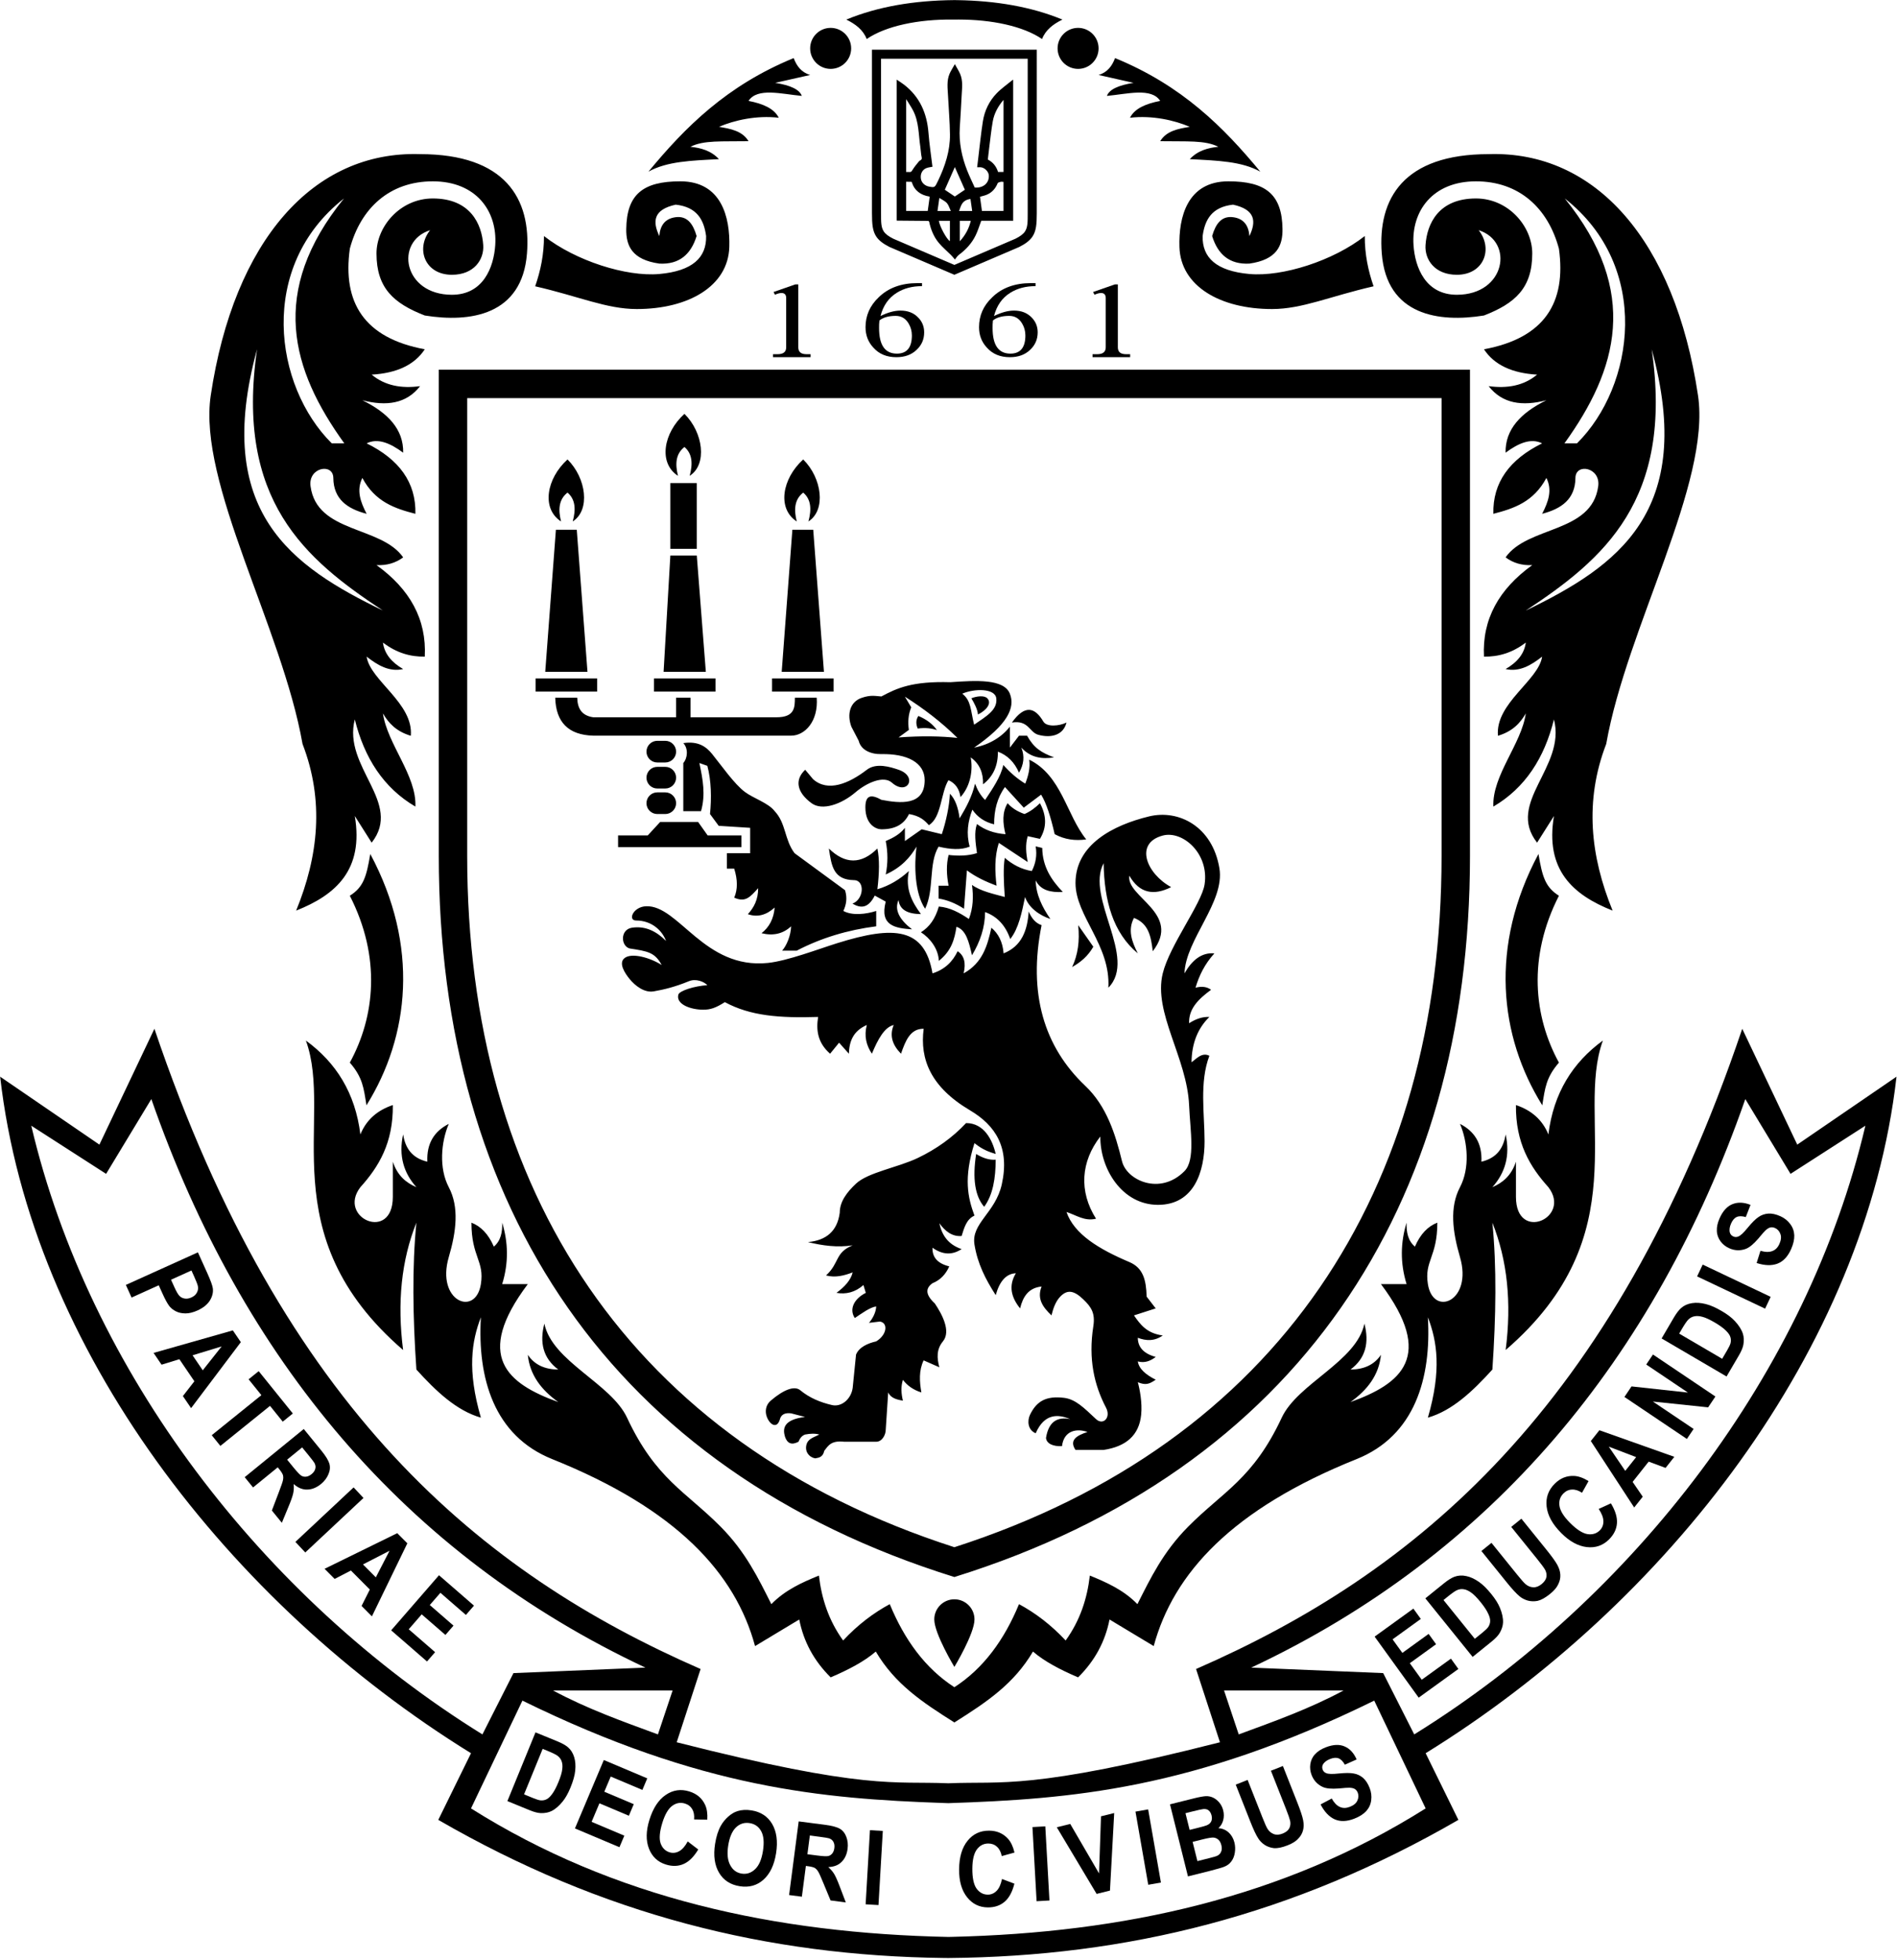 <svg clip-rule="evenodd" fill-rule="evenodd" stroke-linejoin="round" stroke-miterlimit="2" viewBox="0 0 795 821" xmlns="http://www.w3.org/2000/svg"><g transform="matrix(1.488 0 0 1.488 -484.801 -433.62)"><g fill-rule="nonzero"><path d="m.26 0h-.211v-.021h.026c.032 0 .048-.016.048-.048v-.345c0-.023-.009-.035-.026-.035-.01 0-.022.004-.037.012l-.008-.019.122-.053h.017v.44c0 .032.015.048.046.048h.023z" transform="matrix(50.205 0 0 40.257 541.054 391.975)"/><path d="m.378-.174c0 .049-.014.089-.042.122-.029.035-.067.052-.114.052-.054 0-.097-.022-.129-.067-.03-.04-.044-.088-.044-.143 0-.08.024-.15.074-.209.054-.066.127-.099.216-.099h.027v.021c-.054 0-.101.015-.141.046-.047.036-.077.091-.092.163.041-.025.078-.038.112-.038.041 0 .074.016.098.047.023.028.035.063.035.105zm-.069.022c0-.03-.006-.058-.018-.083-.017-.036-.041-.054-.073-.054-.039 0-.07.011-.091.032-.002.018-.002.036-.002.053 0 .119.033.179.1.179.056 0 .084-.043.084-.127z" transform="matrix(50.205 0 0 40.257 567.115 391.975)"/><path d="m.378-.174c0 .049-.014.089-.042.122-.029.035-.067.052-.114.052-.054 0-.097-.022-.129-.067-.03-.04-.044-.088-.044-.143 0-.08.024-.15.074-.209.054-.066.127-.099.216-.099h.027v.021c-.054 0-.101.015-.141.046-.047.036-.077.091-.092.163.041-.025.078-.038.112-.038.041 0 .074.016.098.047.023.028.035.063.035.105zm-.069.022c0-.03-.006-.058-.018-.083-.017-.036-.041-.054-.073-.054-.039 0-.07.011-.091.032-.002.018-.002.036-.002.053 0 .119.033.179.1.179.056 0 .084-.043.084-.127z" transform="matrix(50.205 0 0 40.257 599.084 391.975)"/><path d="m.26 0h-.211v-.021h.026c.032 0 .048-.016.048-.048v-.345c0-.023-.009-.035-.026-.035-.01 0-.022.004-.037.012l-.008-.019.122-.053h.017v.44c0 .032.015.048.046.048h.023z" transform="matrix(50.205 0 0 40.257 631.052 391.975)"/></g><path d="m591.719 842.64c-49.781-.585-96.264-12.155-142.473-38.879l9.217-18.765c-67.896-41.95-123.848-113.609-132.613-190.464l27.955 19.127 15.492-32.617c36.354 107.481 92.121 153.301 153.829 180.247l-6.732 20.623c53.569 13.602 61.185 10.884 76.501 11.548 15.317-.664 22.933 2.054 76.502-11.548l-6.732-20.623c61.708-26.946 117.474-72.766 153.829-180.247l15.492 32.617 27.955-19.127c-8.765 76.855-64.717 148.514-132.613 190.464l9.217 18.765c-46.572 26.934-93.423 38.475-143.65 38.891zm-.429-43.64c-33.712-1.194-67.864-4.042-118.348-28.814l-14.479 30.349c40.387 25.437 85.966 35.173 134.432 36.182l1.136-.026c48.041-1.136 93.225-10.918 133.297-36.156l-14.479-30.349c-51.284 25.165-85.714 27.705-119.954 28.87zm-83.705-38.105c-67.814-31.841-113.616-86.85-139.153-160.061l-12.738 21.051-21.079-13.555c16.245 69.066 64.894 132.837 127.062 171.369l8.742-17.26zm3.522 18.804 4.134-12.365h-33.657c9.676 5.204 19.61 8.718 29.523 12.365zm167.099-18.804c67.814-31.841 113.616-86.85 139.153-160.061l12.738 21.051 21.079-13.555c-16.245 69.066-64.894 132.837-127.062 171.369l-8.742-17.26zm-3.522 18.804-4.134-12.365h33.657c-9.676 5.204-19.61 8.718-29.523 12.365zm-80.059-13.302c8.174-5.29 14.029-13.321 18.177-23.369 4.632 2.496 9.031 5.836 13.139 10.229 4.103-5.699 6.069-11.856 6.811-18.277 4.783 1.953 9.502 4.053 13.398 8.048 3.704-7.334 7.222-14.68 14.268-21.791 9.855-9.947 18.308-13.438 26.381-30.715 4.516-9.664 21.081-15.799 23.285-26.472 1.39 5.33.37 9.749-3.927 12.931 3.724-.025 6.663-1.287 8.584-4.152-.547 5.667-3.805 9.892-8.584 13.307 14.392-5.185 23.856-12.886 8.584-33.217h7.217c-1.859-6.03-1.691-11.769 0-17.29-.087 2.68.392 5.079 2.346 6.748 1.558-3.592 3.702-5.746 6.315-6.748 0 9.7-3.698 10.72-2.661 17.29 1.48 9.369 12.685 4.842 9.045-7.59-2.114-7.217-2.975-14.047 0-19.69 2.81-5.331 2.195-12.675 0-17.823 4.03 2.057 6.275 5.435 6.035 10.651 4.549-1.094 6.221-4.041 6.825-7.677 1.315 6.022-.184 10.866-3.742 14.849 2.887-1.239 5.334-3.228 6.64-7.172v9.906c0 12.872 15.754 5.904 9.136-2.734-5.179-5.738-9.265-12.485-9.136-23.12 4.209 1.417 7.4 4.005 9.136 8.271 1.439-11.696 6.874-20.259 15.35-26.436-7.962 21.829 10.325 54.605-27.384 87.129 1.721-13.369.474-25.321-3.742-35.854 1.229 12.359 1.026 26.379 0 41.352-5.537 6.108-11.287 11.562-18.163 13.541 3.893-13.394 2.603-21.497 0-28.26.999 17.108-3.654 33.341-20.078 39.926-35.097 14.072-51.588 32.172-57.139 52.642l-12.448-7.486c-1.204 6.152-4.098 11.606-8.849 16.292-4.981-2.125-9.451-4.454-12.71-7.265-5.324 9.033-12.921 14.162-21.878 19.799l-.256.16c-9.068-5.7-16.759-10.84-22.133-19.959-3.26 2.811-7.729 5.14-12.711 7.265-4.751-4.686-7.645-10.14-8.849-16.292l-12.448 7.486c-5.55-20.47-22.041-38.57-57.138-52.642-16.425-6.585-21.077-22.818-20.079-39.926-2.603 6.763-3.892 14.866 0 28.26-6.876-1.979-12.626-7.433-18.163-13.541-1.025-14.973-1.229-28.993 0-41.352-4.215 10.533-5.463 22.485-3.741 35.854-37.71-32.524-19.423-65.3-27.385-87.129 8.476 6.177 13.911 14.74 15.35 26.436 1.736-4.266 4.927-6.854 9.136-8.271.129 10.635-3.957 17.382-9.136 23.12-6.618 8.638 9.136 15.606 9.136 2.734v-9.906c1.306 3.944 3.754 5.933 6.64 7.172-3.557-3.983-5.057-8.827-3.741-14.849.603 3.636 2.275 6.583 6.824 7.677-.24-5.216 2.005-8.594 6.035-10.651-2.194 5.148-2.81 12.492 0 17.823 2.975 5.643 2.114 12.473 0 19.69-3.64 12.432 7.566 16.959 9.045 7.59 1.038-6.57-2.661-7.59-2.661-17.29 2.614 1.002 4.758 3.156 6.315 6.748 1.954-1.669 2.434-4.068 2.347-6.748 1.69 5.521 1.858 11.26 0 17.29h7.216c-15.272 20.331-5.808 28.032 8.584 33.217-4.779-3.415-8.037-7.64-8.584-13.307 1.922 2.865 4.86 4.127 8.584 4.152-4.296-3.182-5.317-7.601-3.926-12.931 2.204 10.673 18.768 16.808 23.284 26.472 8.074 17.277 16.526 20.768 26.382 30.715 7.046 7.111 10.563 14.457 14.267 21.791 3.896-3.995 8.615-6.095 13.398-8.048.742 6.421 2.709 12.578 6.811 18.277 4.108-4.393 8.507-7.733 13.139-10.229 4.152 10.058 10.015 18.095 18.202 23.385zm-.025-5.7s5.663-9.36 5.663-13.371c0-3.125-2.537-5.663-5.663-5.663-3.125 0-5.663 2.538-5.663 5.663 0 4.011 5.663 13.371 5.663 13.371zm145.213-365.206v136.903c0 98.682-48.581 172.887-145.213 202.998l-.006-.002c-96.626-30.109-145.207-104.314-145.207-202.996v-136.903zm-145.213 331.508c-91.37-29.428-137.213-100.479-137.213-194.605v-128.903h274.426v128.903c0 94.117-45.833 165.163-137.213 194.605zm3.3-119.409c5.018 0 7.412 4.675 8.339 8.697-1.809-.556-3.632-1.151-5.981-3.046-3.121 9.872-1.867 15.361 0 20.399-2.293 1.044-2.888 3.449-3.621 5.744-2.731.211-4.644-1.379-6.272-3.6.714 3.298 2.411 5.975 6.272 7.285-2.579 1.697-5.301 1.686-8.198-.387-.097 2.519 1.231 4.383 4.722 5.254-1.008 2.265-2.558 3.873-4.722 4.736-1.858 1.32-2.197 3.064.651 5.697 2.026 3.031 4.634 7.817 2.284 10.681-1.866 2.274-1.693 4.7-1.009 7.288l-4.425-1.944c-1.376 2.897-1.17 5.946-.636 9.028-2.213-.676-3.92-1.884-5.199-3.543-.615 1.955-.472 3.904 0 5.85-1.838-.273-3.452-.789-4.147-2.307l-.693 10.537c0 1.353-.986 3.344-2.681 3.344h-9.011c-3.737-.423-4.523 1.173-5.619 2.556-.37 1.752-1.459 1.952-2.561 2.123-1.653-.283-3.097-1.931-2.386-4.073.504-1.518 2.143-1.891 3.556-2.632-1.132-.332-2.496-.299-4.029 0-.963.363-1.47 1.13-1.832 2.026-1.925 1.021-3.154.487-3.792-1.366-.617-2.07-.772-4.826 5.624-5.609l-3.904-1.017c-1.756-.225-2.88.317-3.212 1.819-.817 2.567-2.771 1.429-3.626-.802-.576-1.501-.375-3.348 1.095-4.599 3.877-3.303 6.769-4.187 8.311-2.92 2.634 2.164 5.619 3.398 8.941 4.171 2.676.623 5.385-1.7 5.82-4.821l.944-9.377c.83-2.108 3.329-3.2 5.681-3.732 3.093-1.881 3.374-5.214 1.052-5.585l-3.089.371c1.02-1.178 1.969-2.923 2.037-4.62-1.721.221-3.941 1.872-6.022 3.258-1.607-2.361-.369-5.341 3.091-7.086l-.664-2.198c-2.395 2.094-4.943 2.654-7.593 2.198 2.304-1.708 4.035-3.572 4.563-5.765-2.427.922-4.886 1.559-7.504.861 3.863-3.527 2.448-6.433 7.504-8.474-4.304.661-8.475.094-12.597-.914 5.078-.466 8.261-3.005 8.956-8.266 0-3.166 2.04-5.804 4.585-8.192 3.391-3.183 11.822-4.544 17.438-7.241 5.167-2.48 9.721-5.707 13.559-9.807zm-90.127-61.045c9.194-.357 16.374 17.842 34.334 15.958 5.505-.577 14.202-3.903 19.479-5.555 16.13-5.05 24.623-4.359 26.853 8.493 3.485-1.101 5.687-3.313 7.074-6.231 1.872 1.201 2.381 3.315 1.693 6.231 5.314-2.907 6.717-7.802 7.817-12.85 2.003 1.692 3.195 4.062 3.442 7.225 5.112-2.038 6.717-6.484 7.063-11.795.806 1.904 1.947 3.294 3.632 3.851-3.858 19.235.7 34.243 12.294 45.227 5.997 5.682 8.479 13.527 10.357 21.234 1.315 5.392 10.736 9.721 17.594 2.784 3.108-3.145 1.621-11.302 1.302-18.54-.59-13.401-10.141-26.092-7.421-37.136 1.955-7.938 10.943-19.636 11.778-25.021 1.354-8.722-6.192-15.269-11.778-13.777-8.107 2.165-4.542 10.775 2.368 14.517-4.918 2.471-8.942 1.751-11.775-3.219-1.006 6.018 14.856 10.579 6.595 21.269-.516-4.25-1.179-7.783-5.295-9.383-1.806 3.414-.595 6.711 1.081 9.989-6.974-5.786-9.449-14.772-9.627-25.393-5.179 9.705 9.627 26.676 1.333 35.054.672-12.033-9.254-20.137-9.254-29.477 0-10.832 10.606-16.292 20.711-18.745 8.342-2.024 17.857 2.797 19.82 14.606 1.581 9.515-9.529 20.045-9.838 29.58 2.118-3.691 4.784-5.942 8.426-5.625-2.752 3.021-4.313 6.284-5.318 9.661 1.852-.484 3.281-.233 4.383.586-3.79 2.772-6.325 5.475-6.189 9.418 1.892-1.221 3.795-1.868 5.711-1.771-3.223 3.139-4.967 7.346-5.028 12.77 1.349-.973 2.935-2.913 5.028-1.838-2.844 7.474-1.354 16.322-1.354 24.08 0 8.395-2.867 17.886-13.114 17.886-10.139 0-16.341-10.178-16.244-19.242-5.48 7.04-6.103 15.444-1.209 23.148-3.212.789-5.473-.971-8.321-1.888 2.162 6.282 9.216 10.49 17.703 14.089 3.904 1.656 4.732 5.04 4.865 9.733l2.558 3.313-6.123 1.969c1.769 2.554 3.602 5.061 8.107 5.654-2.376 1.672-4.709 1.529-7.026.65.023 2.507 1.46 4.409 5.042 5.394-1.458 1.124-3.063 1.784-5.042 1.263.314 2.094 2.246 3.74 5.042 5.148-1.929 1.329-2.892 1.56-5.042.708.518 1.845 1.297 5.703.943 9.188-.584 5.753-4.255 8.919-10.57 9.871h-7.921c-1.839-2.731.293-4.056 3.37-5.047-2.995-1.083-6.646-.443-7.17 3.974-2.415.142-4.344-.64-4.51-2.301.747-4.638 3.224-6.013 6.811-5.295-3.458-1.471-7.283-1.603-9.71 3.977-2.262-.903-2.404-3.531-1.614-5.179 1.882-3.925 4.605-5.377 9.547-4.799 3.276.383 5.595 2.761 9.061 6.001 1.974 1.846 4.284-.417 2.805-3.24-3.332-6.361-5.01-13.701-3.571-22.903.577-3.686-.57-5.414-2.821-7.569-2.547-2.439-4.436-2.924-6.496-.777-1.285 1.338-1.963 3.232-2.471 5.282-2.301-2.208-4.184-4.568-2.783-8.123-3.679.356-5.257 2.857-6.055 6.154-2.507-3.111-3.322-6.371-1.186-9.889-2.723.102-4.582 2.236-5.68 6.156-2.859-4.467-5.108-8.815-5.984-14.255-.966-5.996 5.911-8.877 7.699-16.943 2.281-10.284-1.715-16.55-8.973-20.843-11.043-6.531-14.154-14.385-13.031-22.945-3.794-.064-5.131 3.418-6.385 7.019-2.353-2.4-3.335-5.042-2.049-8.083-2.604.593-4.46 4.025-6.15 8.083-1.608-2.385-2.236-5.039-1.432-8.083-3.959 1.745-4.935 4.734-5.05 8.083l-2.756-3.103-2.533 3.103c-3.502-3.059-3.981-6.616-3.375-10.351-10.997.339-19.093-.294-26.267-4.169-2.586 1.631-4.021 2.131-6.101 2.131-3.484 0-7.695-1.499-7.005-4.218.285-1.124 4.539-2.448 8.167-2.685-.927-.999-3.206-1.93-5.182-1.12-3.981 1.631-7.031 2.353-9.849 2.85-2.724.51-5.346-1.634-6.841-3.451-1.323-1.607-3.28-4.545-1.385-5.949 2.042-1.513 7.14-.085 10.398 1.985-1.935-3.609-4.001-3.869-9.013-4.652-2.53-.694-2.705-5.322.638-5.841 4.003-.621 7.151 1.257 9.611 3.727-1.061-2.894-4.014-5.757-8.422-5.757-2.425 0-.879-3.872 2.804-4.016zm92.959 69.742c1.831 1.135 3.666 1.749 5.507 1.617-.024 5.193-.764 9.862-3.244 13.26-2.589-2.994-3.343-7.953-2.263-14.877zm-170.638-84.458c-1.086 6.533-1.973 9.361-5.761 11.758 8.86 17.354 7.069 34.054 0 46.979 3.656 4.224 3.908 7.165 4.686 12.026 12.13-19.451 14.933-44.883 1.075-70.763zm329.012 0c1.087 6.533 1.974 9.361 5.761 11.758-8.86 17.354-7.069 34.054 0 46.979-3.655 4.224-3.907 7.165-4.686 12.026-12.13-19.451-14.933-44.883-1.075-70.763zm-129.635 20.043 4.26 6.07c-1.508 2.663-3.608 4.395-5.967 5.72 1.615-3.413 2.18-7.345 1.707-11.79zm-39.25-5.246c-1.021 3.503-2.608 5.703-5.038 7.25 2.539 1.615 4.919 4.642 5.038 8.045 3.597-2.849 4.439-6.142 4.967-9.592 2.662.86 3.501 4.147 4.371 8.028 2.301-3.842 3.672-7.87 3.688-12.171 3.252 1.17 5.695 3.579 7.088 7.593 2.363-2.944 3.274-7.505 4.171-11.845 1.04 3.071 4.107 5.196 7.133 6.195-2.319-3.352-4.058-6.872-4.142-10.872 1.38 2.825 4.247 3.446 7.648 3.275-3.216-3.335-5.728-7.108-5.798-12.4l-1.85-.443c.417 2.484.022 4.793-1.088 6.946-2.93-.48-5.418-1.814-7.614-3.711-.468 2.723-.302 6.729 0 11.01-3.103-.843-6.761-1.61-9.236-3.393.446 3.27.332 6.484-.87 9.588-2.614-1.749-5.317-3.251-8.468-3.503zm-71.969-46.006c4.303-.649 6.528 1.093 8.145 3.095 2.669 3.302 6.195 8.397 9.202 10.652 2.381 1.787 6.662 3.124 8.385 5.407 3.227 3.422 2.723 8.022 5.61 11.84l14.215 10.421c.693 2.245.323 4.118-.477 5.839 2.544 1.388 6.425.905 9.252 0v4.321c-7.993 1.023-15.479 3.254-22.389 6.858h-4.107c1.262-1.441 2.444-4.216 2.53-6.858-2.238 2.089-5.006 2.759-8.332 1.943 2.135-1.671 3.437-4.024 3.698-7.227-2.305 2.094-4.805 2.83-7.548 1.868 1.721-1.878 2.923-4.143 2.898-7.323-2.322 2.592-3.624 4.071-6.742 2.671 1.011-2.328.969-5.065 0-8.16h-2.068v-4.353h6.554v-7.146l-8.856-.563-2.448-3.32c.459-4.445.365-9.454-.753-13.568l-2.245-.794c1.013 4.757 1.779 8.929.469 13.551h-4.993v-13.551c1.26-1.452 1.416-4.121 0-5.603zm63.534 36.015c-2.567 2.36-5.495 4.121-8.874 5.134.565-4.628.63-8.546 0-11.473-4.565 4.541-9.116 4.425-13.654 0 .737 5.101 1.358 8.813 7.1 8.902 3.125.049 2.747 5.447-.469 6.607 2.228 1.298 4.385 1.489 6.287-2.266l3.089 1.704c-1.753 6.793 2.649 7.476 7.408 7.806-3.529-2.726-5.037-5.474-3.798-8.254.325 2.838 2.7 3.925 6.308 3.959-2.535-3.419-4.463-7.106-3.397-12.119zm181.682-15.497c-2.558 15.129 5.283 22.197 16.517 26.635-6.26-15.312-7.976-30.886-1.8-46.916 5.771-32.731 29.541-73.455 25.852-98.119-6.534-43.696-28.948-68.909-58.957-67.932-23.941 0-31.317 12.478-30.104 27.97 1.366 17.456 16.06 19.51 28.784 17.456 8.771-3.406 13.596-7.728 13.596-17.456 0-7.634-6.71-15.492-15.857-15.492-10.512 0-13.81 7.108-14.204 13.156-.262 4.033 2.579 8.329 8.823 8.329 7.648 0 10.283-7.344 6.139-12.555 10.056 3.197 7.587 18.184-6.139 18.184-8.823 0-11.78-7.704-12.203-13.958-.649-9.587 5.378-17.979 17.584-17.979 12.176 0 20.309 7.556 23.368 18.964 2.104 15.126-3.989 25.152-21.107 28.321 2.909 4.438 7.979 6.733 14.958 7.137-3.785 3.145-8.434 3.945-13.638 3.24 3.818 4.939 9.471 5.735 16.256 3.971-7.2 3.53-11.632 8.202-11.492 14.763 3.617-2.668 7.115-4.207 10.29-2.627-9.145 4.499-13.945 11.008-13.733 19.834 5.765-1.477 11.359-3.365 14.935-10.095 1.743 3.46.517 6.788-1.202 10.095 5.438-1.406 9.325-4.128 9.382-10.095.04-4.287 7.138-3.008 6.417 2.336-1.798 13.306-19.826 11.086-26.089 20.021 2.114 1.59 4.618 2.318 7.512 2.183-9.427 6.775-14.14 15.295-13.596 25.764 3.958.063 7.89-.984 11.78-3.961-.412 3.18-2.462 5.598-5.696 7.463 3.912.872 7.161-1.06 10.29-3.502-.976 6.721-13.252 13.128-12.439 22.287 4.139-1.244 6.288-3.605 7.845-6.297-1.211 8.594-9.518 17.49-9.139 26.228 8.98-5.262 14.375-13.702 17.067-24.54 3.477 13.45-13.624 23.404-4.75 34.695zm-337.736 0c2.559 15.129-5.282 22.197-16.517 26.635 6.26-15.312 7.976-30.886 1.801-46.916-5.772-32.731-29.541-73.455-25.853-98.119 6.534-43.696 28.948-68.909 58.957-67.932 23.941 0 31.317 12.478 30.105 27.97-1.367 17.456-16.061 19.51-28.785 17.456-8.77-3.406-13.595-7.728-13.595-17.456 0-7.634 6.709-15.492 15.856-15.492 10.512 0 13.811 7.108 14.204 13.156.262 4.033-2.579 8.329-8.822 8.329-7.649 0-10.283-7.344-6.139-12.555-10.057 3.197-7.588 18.184 6.139 18.184 8.822 0 11.779-7.704 12.202-13.958.649-9.587-5.378-17.979-17.584-17.979-12.175 0-20.309 7.556-23.368 18.964-2.104 15.126 3.99 25.152 21.107 28.321-2.909 4.438-7.979 6.733-14.958 7.137 3.785 3.145 8.435 3.945 13.638 3.24-3.818 4.939-9.47 5.735-16.256 3.971 7.2 3.53 11.632 8.202 11.492 14.763-3.616-2.668-7.115-4.207-10.29-2.627 9.145 4.499 13.945 11.008 13.734 19.834-5.766-1.477-11.36-3.365-14.936-10.095-1.743 3.46-.517 6.788 1.202 10.095-5.438-1.406-9.325-4.128-9.381-10.095-.041-4.287-7.139-3.008-6.417 2.336 1.797 13.306 19.825 11.086 26.088 20.021-2.114 1.59-4.618 2.318-7.511 2.183 9.427 6.775 14.14 15.295 13.595 25.764-3.957.063-7.89-.984-11.78-3.961.412 3.18 2.462 5.598 5.696 7.463-3.911.872-7.161-1.06-10.29-3.502.976 6.721 13.252 13.128 12.44 22.287-4.14-1.244-6.289-3.605-7.846-6.297 1.211 8.594 9.518 17.49 9.14 26.228-8.981-5.262-14.376-13.702-17.068-24.54-3.477 13.45 13.624 23.404 4.75 34.695zm164.417 23.244v-3.613h2.823c-.589-3.045-.681-5.956 0-8.661 2.728.294 5.415.295 7.991-.518-.407-2.939-.841-5.893 0-8.185 2.156 1.651 4.821 2.619 8.031 2.86-.781-3.166-.966-6.176.597-8.73 1.165 1.338 2.757 2.35 4.755 3.05 1.619-.686 3.043-1.755 4.351-3.05 1.833 3.385 2.022 6.736 0 10.041l-3.44-.757c-.72 2.396-.477 4.836 0 7.287l-8.14-5.396c-1.256 3.998-1.103 8.025-.635 12.059-2.996-1.134-5.866-2.45-8.35-4.324l-.817 10.808c-2.339-1.514-4.725-2.492-7.166-2.871zm-9.486-19.913c-1.29 1.722-3.254 2.808-5.398 3.725.632 3.181.625 6.315 0 9.405 4.361-1.96 6.852-4.747 8.671-7.831-.679 5.203-.538 13.139 2.42 17.485 2.644-5.423.894-12.657 3.793-17.485 3.322.783 6.264 1.007 8.767 0-1.033-3.695-.506-7.12.749-10.419 1.462 2.159 3.522 3.514 6.126 4.137-.019-3.954.882-7.505 3.054-10.496l5.295 5.806 4.884-3.667c1.471 2.327 2.713 6.277 3.825 11.13 2.854 1.538 5.828 1.91 8.885 1.468-5.558-6.823-6.89-17.94-16.052-22.45.319 2.317-.25 4.551-1.123 6.755-2.185-1.327-4.244-3.081-6.176-5.259-.719 3.327-2.962 6.593-5.133 9.863-1.226-1.224-2.152-2.778-2.828-4.604-.835 3.645-2.527 6.751-4.35 9.775-.383-2.954-1.201-5.376-2.724-6.938-.162 3.476-1.124 7.954-2.291 11.39l-5.657-1.374-4.737 3.309zm-80.777 2.135v3.296h34.745v-3.296h-9.522l-2.689-3.79h-10.68l-3.494 3.79zm74.162-22.889c7.214-.144 12.189 2.357 12.189 7.342 0 7.298-6.957 6.53-12.189 5.527-2.785-1.552-4.514-1.462-4.514 2.111 0 4.901 3.05 6.19 4.514 6.19 3.824 0 6.349-1.356 7.779-4.3 3.175.559 4.41 1.823 5.585 3.132 3.589-2.148 3.357-9.232 5.525-12.66 1.943.841 3.048 2.451 3.39 4.76 2.996-3.298 3.496-7.959 2.867-11.173 2.488 1.752 3.568 4.322 3.48 7.572 2.982-2.288 4.222-5.428 4.181-9.194 2.666 1.003 4.67 2.951 5.948 5.935 1.323-2.247 1.667-4.591.649-7.07 2.667 2.877 5.845 3.267 9.208 2.757-3.639-1.388-5.627-2.626-7.587-6.11h-2.27l-2.573 3.353v-5.895c-2.207 2.822-5.699 5.062-10.07 5.895 9.431-6.472 11.632-11.262 10.07-15.179-1.684-4.225-9.503-3.743-16.741-3.236-10.793-.318-15.067 1.667-19.441 4.009-1.62-.079-2.885-.525-5.568.399-3.397 1.171-4.133 4.75-2.891 8.112l2.067 3.979c.617 2.537 3.277 3.805 6.392 3.744zm-57.823 13.82c0-1.683-1.367-3.05-3.05-3.05h-2.244c-1.684 0-3.051 1.367-3.051 3.05 0 1.684 1.367 3.05 3.051 3.05h2.244c1.683 0 3.05-1.366 3.05-3.05zm60.76-5.796c4.371 3.866 7.439-1.725 1.904-3.618-2.401-.821-6.305-2.023-8.939 0-5.088 3.908-10.974 6.364-15.139 2.665l-2.229-2.665c-3.039 2.848-2.358 6.364 1.788 9.414 3.062 2.252 8.521.222 12.357-3.05 3.22-2.746 7.937-4.8 10.258-2.746zm-60.76-1.389c0-1.683-1.367-3.05-3.05-3.05h-2.244c-1.684 0-3.051 1.367-3.051 3.05 0 1.684 1.367 3.05 3.051 3.05h2.244c1.683 0 3.05-1.366 3.05-3.05zm0-7.328c0-1.684-1.367-3.051-3.05-3.051h-2.244c-1.684 0-3.051 1.367-3.051 3.051 0 1.683 1.367 3.05 3.051 3.05h2.244c1.683 0 3.05-1.367 3.05-3.05zm62.664-4c6.561-.477 11.955-.366 16.576.135-4.51-4.454-9.497-8.252-14.802-11.613l1.785 2.997c-.829 2.01-.983 4.143-.665 6.362zm31.914-4.196c3.615-5.074 6.457-4.343 8.854-.272.939 1.596 4.515 1.282 6.519.272-.878 3.539-4.291 4.453-7.943 3.45-2.546-.7-2.72-4.201-7.43-3.45zm-90.519-1.476h24.185c5.211 0 5.199-2.805 5.211-5.507h6.151c.495 6.678-3.37 10.678-7.189 10.678h-55.744c-7.011-.183-10.529-3.795-10.714-10.678h6.199c.07 2.845 1.104 5.013 4.515 5.507h23.323v-5.507h4.063zm63.99 3.17c-.586-1.371-.485-2.54.185-3.543 2.353.986 4.071 2.323 5.221 3.975-1.491-.485-3.188-.745-5.406-.432zm15.886-1.082c-1.001-3.938-.795-6.8-3.344-8.73 3.344-1.477 9.231-1.572 9.584 1.29.406 3.291-2.826 5.066-6.24 7.44zm1.07-2.875c-.053-1.383-1.073-3.281-1.847-4.565 1.491-.599 3.621-.875 4.479 0 1.347 1.373-.198 3.386-2.632 4.565zm-73.909-10.149h-17.337v3.695h17.337zm33.263 0h-17.337v3.695h17.337zm-66.599 0h-17.337v3.695h17.337zm20.621-34.61-1.901 32.736h11.894l-2.549-32.736zm34.365-7.245-3.003 39.981h11.894l-3.014-39.981zm-66.598 0-3.004 39.981h11.895l-3.015-39.981zm-84.169-50.813c-3.093 21.262.296 36.041 7.197 47.31 6.9 11.268 17.31 19.026 28.259 26.246-25.648-12.424-47.992-27.739-35.456-73.556zm392.792 0c3.093 21.262-.296 36.041-7.196 47.31-6.9 11.268-17.311 19.026-28.26 26.246 25.649-12.424 47.992-27.739 35.456-73.556zm-268.946 37.672h-7.444v18.505h7.444zm-38.226 10.796c-5.57-3.598-4.143-12.042 1.819-17.455 5.298 5.252 6.486 14.258 1.47 17.455.924-3.375.761-6.235-1.47-8.117-2.483 1.913-2.655 4.802-1.819 8.117zm66.382 0c-5.57-3.598-4.142-12.042 1.819-17.455 5.298 5.252 6.486 14.258 1.471 17.455.924-3.375.76-6.235-1.471-8.117-2.483 1.913-2.655 4.802-1.819 8.117zm-33.447-12.84c-5.569-3.598-4.142-12.042 1.819-17.455 5.298 5.252 6.486 14.258 1.471 17.455.924-3.375.76-6.235-1.471-8.117-2.483 1.913-2.655 4.802-1.819 8.117zm-94.072-78.09c-21.305 26.263-14.828 48.254.094 68.946h-3.533c-16.24-16.107-21.044-49.711 3.439-68.946zm343.826 0c21.305 26.263 14.828 48.254-.094 68.946h3.533c16.24-16.107 21.044-49.711-3.439-68.946zm-56.326 10.582c-.02 5.185.973 9.809 2.478 14.148-12.267 2.799-20.065 6.404-28.61 6.404-14.503 0-25.737-6.404-26.066-17.473-.248-8.3 2.155-18.484 13.788-18.484 10.466 0 15.124 3.623 15.238 13.45.054 4.699-1.595 8.61-9.316 9.713-5.602.295-8.895-2.574-10.499-7.758.984-3.43 2.637-5.725 5.887-5.308 3.019.393 4.382 2.324 4.612 5.308 1.954-4.086 1.719-7.457-4.612-8.836-6.018.658-7.945 4.274-8.565 8.836-.142 6.037 3.8 9.845 13.177 10.684 9.316.833 23.591-3.708 32.488-10.684zm-231.173 0c.019 5.185-.974 9.809-2.479 14.148 12.267 2.799 20.065 6.404 28.61 6.404 14.504 0 25.737-6.404 26.067-17.473.247-8.3-2.156-18.484-13.789-18.484-10.466 0-15.124 3.623-15.238 13.45-.054 4.699 1.595 8.61 9.316 9.713 5.603.295 8.895-2.574 10.499-7.758-.984-3.43-2.637-5.725-5.887-5.308-3.019.393-4.382 2.324-4.612 5.308-1.954-4.086-1.719-7.457 4.612-8.836 6.018.658 7.945 4.274 8.565 8.836.142 6.037-3.799 9.845-13.177 10.684-9.316.833-23.591-3.708-32.487-10.684zm138.794-52.465h-46.415v46.053c0 3.138.191 5.053 1.23 6.585.713 1.051 1.831 1.951 3.663 2.882l.076.035 18.238 7.813 18.277-7.829.037-.019c1.832-.931 2.951-1.831 3.664-2.882 1.038-1.532 1.23-3.447 1.23-6.585zm-2.554 2.553h-41.308v43.5c0 2.441-.018 3.96.79 5.151.514.758 1.36 1.353 2.673 2.022l17.191 7.365 17.192-7.365c1.312-.669 2.159-1.264 2.672-2.022.809-1.191.79-2.71.79-5.151zm-36.91 5.874c.741.502 1.444.925 2.089 1.423 4.424 3.422 6.439 8.044 6.869 13.528.248 3.172.736 6.326 1.115 9.488.007.053.001.108.001.093-.612.134-1.231.174-1.769.405-1.13.485-1.674 1.645-1.485 2.929.171 1.168 1.114 2.052 2.426 2.274 1.479.251 1.499.26 2.452-1.737 1.955-4.099 3.367-8.369 3.317-12.953-.041-3.639-.372-7.274-.547-10.913-.101-2.086-.427-4.205.445-6.211.367-.843.887-1.619 1.479-2.681.593 1.086 1.113 1.89 1.488 2.756.838 1.943.527 3.997.429 6.016-.148 3.028-.333 6.055-.529 9.081-.274 4.218.557 8.246 2.098 12.141.645 1.63 1.426 3.206 2.117 4.745 2.439.194 4.113-1.32 3.96-3.446-.078-1.094-1.2-2.189-2.336-2.267-.306-.02-.616-.003-.949-.003.121-.999.231-1.941.347-2.882.414-3.357.74-6.728 1.271-10.067.473-2.977 1.764-5.666 3.855-7.84 1.332-1.384 2.948-2.494 4.438-3.724.057-.047.132-.072.235-.125v39.696h-8.987c-.538 1.428-.943 2.783-1.546 4.045-1.094 2.291-2.785 4.11-4.824 5.614-.22.162-.388.399-.565.614-.176.214-.333.444-.484.646-.371-.426-.715-.868-1.109-1.262-1.136-1.138-2.388-2.177-3.417-3.403-1.439-1.715-2.257-3.772-2.728-5.961-.022-.102-.192-.244-.294-.246-2.87-.034-5.741-.053-8.611-.075-.08-.001-.159-.01-.251-.015zm17.778 39.752v5.76c1.551-1.682 2.581-3.569 3.104-5.76zm-5.86 0c.01 1.231 2.275 5.425 3.076 5.694v-5.694zm9.353-2.774c-.164-1.141-.322-2.244-.483-3.373-1.082.126-1.877.582-2.383 1.379-.364.575-.536 1.272-.827 1.994zm-9.77-.001h3.749c-.39-.824-.601-1.643-1.097-2.214-.498-.572-1.281-.895-2.129-1.452-.204 1.432-.361 2.535-.523 3.666zm-2.191-4.027-.003-.001c-.038-.013-.078-.026-.117-.033-2.414-.408-4.16-1.628-4.929-4.043-.016-.05-.092-.115-.141-.116-.476-.009-.951-.005-1.441-.005v8.221h6.073zm20.782-4.156c-.265-.012-.547-.083-.797-.022-.309.076-.768.189-.856.409-.591 1.47-1.556 2.57-3.003 3.198-.636.277-1.333.411-1.968.599.182 1.326.365 2.655.55 3.994h6.074zm-16.526 2.211c.925.626 1.911 1.294 2.815 1.906.918-.619 1.911-1.287 2.83-1.906-.944-2.133-1.934-4.367-2.827-6.383-.892 2.021-1.879 4.256-2.818 6.383zm-10.883-25.512v20.515c.328 0 .639-.026.945.006.442.047.579-.175.803-.541.532-.87 1.193-1.666 1.844-2.457.292-.356.956-.359.775-1.136-.218-.93-.226-1.907-.371-2.857-.528-3.472-.37-7.087-2.05-10.322-.532-1.026-1.198-1.984-1.946-3.208zm27.417.251c-.083.067-.11.082-.128.104-1.435 1.732-2.506 3.678-2.9 5.886-.452 2.541-.702 5.117-1.033 7.679-.132 1.027-.244 2.056-.365 3.082 1.474.767 2.398 1.939 2.879 3.496h1.547zm31.411-11.808c18.88 7.73 30.571 19.473 40.905 31.974-5.216-2.904-11.99-3.118-19.853-3.522 2.254-2.43 5.079-3.155 8.036-3.482-3.774-1.905-8.816-1.439-16.371-1.572 1.742-2.889 5.016-3.5 8.335-4.043-4.323-1.855-10.609-3.287-16.841-2.556 1.27-2.575 4.414-3.959 8.506-4.74-2.461-3.823-9.242-1.944-15.004-1.41.637-1.815 3.249-3.004 7.499-3.676l-9.85-2.217c2.508-.748 3.81-2.546 4.638-4.756zm-90.51 0c-18.88 7.73-30.57 19.473-40.904 31.974 5.216-2.904 11.99-3.118 19.852-3.522-2.254-2.43-5.078-3.155-8.036-3.482 3.774-1.905 8.816-1.439 16.371-1.572-1.742-2.889-5.016-3.5-8.335-4.043 4.323-1.855 10.609-3.287 16.841-2.556-1.269-2.575-4.414-3.959-8.506-4.74 2.462-3.823 9.243-1.944 15.005-1.41-.637-1.815-3.25-3.004-7.5-3.676l9.85-2.217c-2.508-.748-3.809-2.546-4.638-4.756zm80.099-8.505c3.186 0 5.773 2.587 5.773 5.773 0 3.187-2.587 5.774-5.773 5.774-3.187 0-5.774-2.587-5.774-5.774 0-3.186 2.587-5.773 5.774-5.773zm-69.688 0c-3.186 0-5.773 2.587-5.773 5.773 0 3.187 2.587 5.774 5.773 5.774 3.187 0 5.774-2.587 5.774-5.774 0-3.186-2.587-5.773-5.774-5.773zm34.388-2.339c-9.578-.101-18.769 1.746-24.239 5.48-.999-2.593-3.16-4.211-5.742-5.474 8.945-3.689 19.137-5.377 30.313-5.484l.249.002v-.002l.648.008c10.922.166 20.893 1.858 29.664 5.476-2.582 1.263-4.743 2.881-5.742 5.474-5.327-3.637-14.185-5.483-23.492-5.484l-1.203.01z"/></g><g fill-rule="nonzero"><path d="m.073 0v-.716h.232c.088 0 .145.004.172.011.041.011.075.034.103.07.027.036.041.082.041.139 0 .044-.008.081-.024.111s-.036.054-.061.071c-.024.017-.049.028-.075.034-.034.007-.084.01-.149.01h-.095v.27zm.144-.595v.203h.079c.057 0 .095-.003.115-.011.019-.007.034-.019.045-.035s.016-.034.016-.056c0-.026-.007-.047-.023-.064-.015-.017-.034-.028-.058-.032-.017-.003-.052-.005-.104-.005z" transform="matrix(16.618 36.768 -42.167 19.058 51.536 535.59)"/><path d="m.718 0h-.157l-.062-.163h-.287l-.059.163h-.153l.279-.716h.153zm-.266-.283-.098-.266-.097.266z" transform="matrix(21.901 32.221 -37.868 25.74 64.356 566.76)"/><path d="m.234 0v-.595h-.213v-.121h.569v.121h-.212v.595z" transform="matrix(25.146 31.184 -34.967 28.196 82.85 593.932)"/><path d="m.073 0v-.716h.304c.077 0 .133.007.167.019.035.013.063.036.083.069.021.033.032.071.032.113 0 .054-.016.098-.048.133-.031.035-.078.057-.141.066.031.018.057.038.077.06s.048.061.082.116l.088.14h-.173l-.105-.156c-.037-.055-.062-.091-.076-.105-.013-.014-.028-.024-.043-.03-.015-.005-.04-.008-.073-.008h-.029v.299zm.145-.413h.107c.069 0 .112-.003.13-.009.017-.006.03-.016.04-.03s.015-.032.015-.054c0-.024-.007-.043-.02-.058-.012-.015-.031-.024-.054-.028-.012-.002-.047-.003-.105-.003h-.113z" transform="matrix(24.179 29.662 -34.577 28.186 100.781 616.65)"/><path d="m.068-.716h.145v.716h-.145z" transform="matrix(28.574 30.528 -34.07 31.89 121.851 643.851)"/><path d="m.718 0h-.157l-.062-.163h-.287l-.059.163h-.153l.279-.716h.153zm-.266-.283-.098-.266-.097.266z" transform="matrix(27.637 27.745 -31.775 31.652 136.02 657.196)"/><path d="m.073 0v-.716h.531v.121h-.387v.159h.36v.121h-.36v.194h.4v.121z" transform="matrix(27.612 23.979 -27.996 32.237 161.915 681.226)"/><path d="m.072-.716h.264c.06 0 .105.005.137.014.042.012.078.034.108.066.03.031.052.07.068.116.016.045.023.102.023.169 0 .059-.007.11-.022.152-.018.052-.043.095-.076.127-.025.024-.059.043-.102.057-.032.01-.074.015-.128.015h-.272zm.145.121v.474h.108c.04 0 .069-.002.087-.006.024-.006.043-.016.058-.03.016-.014.029-.037.038-.069.01-.032.015-.076.015-.131 0-.056-.005-.098-.015-.128-.009-.029-.023-.053-.041-.069-.017-.017-.04-.028-.067-.034-.02-.004-.059-.007-.118-.007z" transform="matrix(34.444 14.089 -16.449 40.214 210.158 753.497)"/><path d="m.073 0v-.716h.531v.121h-.387v.159h.36v.121h-.36v.194h.4v.121z" transform="matrix(34.284 14.474 -16.899 40.027 238.447 764.901)"/><path d="m.531-.263.14.044c-.022.078-.057.136-.107.174-.05.038-.114.057-.19.057-.096 0-.174-.032-.235-.097s-.092-.154-.092-.267c0-.119.031-.211.093-.277.061-.066.142-.099.242-.099.088 0 .159.026.214.078.032.03.057.074.073.131l-.143.035c-.009-.037-.026-.067-.053-.088-.027-.022-.06-.032-.098-.032-.053 0-.096.019-.129.057s-.05.099-.05.185c0 .09.017.155.049.193.033.038.075.058.127.058.038 0 .072-.013.099-.037.028-.024.048-.063.06-.115z" transform="matrix(35.546 11.017 -12.862 41.5 265.951 776.471)"/><path d="m.043-.354c0-.072.011-.134.033-.183.016-.037.039-.069.067-.098s.059-.051.092-.065c.045-.019.096-.028.155-.028.105 0 .19.033.253.098.063.066.095.157.095.273s-.032.206-.094.271c-.063.066-.147.098-.252.098-.107 0-.191-.032-.254-.097s-.095-.155-.095-.269zm.149-.004c0 .081.019.142.057.184.037.042.084.063.142.063s.105-.021.142-.063c.037-.041.055-.103.055-.186 0-.082-.018-.144-.054-.184s-.083-.06-.143-.06c-.059 0-.107.02-.144.061-.036.041-.055.102-.055.185z" transform="matrix(36.768 5.748 -6.711 42.926 295.717 787.407)"/><path d="m.073 0v-.716h.304c.077 0 .133.007.167.019.035.013.063.036.083.069.021.033.032.071.032.113 0 .054-.016.098-.048.133-.031.035-.078.057-.141.066.031.018.057.038.077.06s.048.061.082.116l.088.14h-.173l-.105-.156c-.037-.055-.062-.091-.076-.105-.013-.014-.028-.024-.043-.03-.015-.005-.04-.008-.073-.008h-.029v.299zm.145-.413h.107c.069 0 .112-.003.13-.009.017-.006.03-.016.04-.03s.015-.032.015-.054c0-.024-.007-.043-.02-.058-.012-.015-.031-.024-.054-.028-.012-.002-.047-.003-.105-.003h-.113z" transform="matrix(36.902 4.807 -5.613 43.084 328.005 793.512)"/><path d="m.068-.716h.145v.716h-.145z" transform="matrix(37.151 2.166 -2.528 43.374 360.245 797.6)"/><path d="m.531-.263.14.044c-.022.078-.057.136-.107.174-.05.038-.114.057-.19.057-.096 0-.174-.032-.235-.097s-.092-.154-.092-.267c0-.119.031-.211.093-.277.061-.066.142-.099.242-.099.088 0 .159.026.214.078.032.03.057.074.073.131l-.143.035c-.009-.037-.026-.067-.053-.088-.027-.022-.06-.032-.098-.032-.053 0-.096.019-.129.057s-.05.099-.05.185c0 .09.017.155.049.193.033.038.075.058.127.058.038 0 .072-.013.099-.037.028-.024.048-.063.06-.115z" transform="matrix(37.213 .317 -.37 43.446 400.063 798.401)"/><path d="m.068-.716h.145v.716h-.145z" transform="matrix(37.156 -2.077 2.425 43.38 431.893 796.59)"/><path d="m.255 0-.255-.716h.156l.181.53.176-.53h.153l-.256.716z" transform="matrix(36.123 -8.947 10.446 42.174 450.361 795.669)"/><path d="m.068-.716h.145v.716h-.145z" transform="matrix(36.66 -6.401 7.473 42.8 478.715 789.993)"/><path d="m.073-.716h.286c.057 0 .099.003.127.007.028.005.053.015.075.03s.04.035.055.06c.014.025.022.052.022.083 0 .034-.009.065-.027.093s-.043.049-.074.063c.044.012.077.034.101.065.023.03.035.066.035.107 0 .033-.008.065-.023.095-.015.031-.036.056-.062.074-.026.019-.058.03-.097.034-.024.003-.082.004-.174.005h-.244zm.145.119v.166h.095c.056 0 .091-.001.104-.003.025-.003.045-.011.059-.025s.021-.033.021-.056c0-.022-.006-.04-.018-.054s-.031-.022-.055-.025c-.014-.002-.055-.003-.123-.003zm0 .285v.191h.134c.052 0 .085-.001.099-.004.021-.004.039-.013.052-.029.014-.015.02-.035.02-.06 0-.022-.005-.04-.015-.055-.011-.015-.026-.026-.045-.033-.02-.007-.063-.01-.129-.01z" transform="matrix(36.107 -9.009 10.519 42.155 495.217 786.71)"/><path d="m.072-.716h.144v.388c0 .061.002.101.006.12.006.029.021.052.044.07s.055.027.095.027c.041 0 .072-.009.093-.025.021-.017.033-.038.038-.062.004-.025.006-.065.006-.122v-.396h.145v.376c0 .086-.004.147-.012.182-.008.036-.022.066-.043.09-.021.025-.049.044-.085.058-.035.015-.081.022-.137.022-.069 0-.12-.008-.156-.023-.035-.016-.063-.037-.084-.062-.02-.025-.034-.052-.04-.079-.01-.041-.014-.102-.014-.182z" transform="matrix(34.617 -13.659 15.946 40.416 526.8 777.53)"/><path d="m.036-.233.141-.014c.008.048.025.082.051.104.026.023.061.034.105.034.047 0 .082-.01.105-.03.024-.02.036-.043.036-.069 0-.017-.005-.031-.015-.043s-.028-.022-.052-.031c-.017-.006-.056-.017-.116-.031-.077-.02-.132-.043-.163-.071-.044-.04-.066-.088-.066-.144 0-.037.01-.071.031-.103.021-.031.05-.056.089-.072.039-.017.086-.025.141-.025.09 0 .158.02.203.059.046.039.069.092.072.158l-.145.006c-.006-.037-.019-.063-.04-.079-.02-.016-.051-.024-.091-.024-.042 0-.075.008-.099.025-.015.012-.023.026-.023.045 0 .017.007.031.022.043.018.016.062.032.132.048.071.017.123.034.156.052.034.017.061.042.08.072.019.031.028.069.028.115 0 .041-.011.079-.034.115s-.055.062-.097.08c-.041.017-.093.026-.155.026-.091 0-.16-.021-.209-.063-.048-.042-.077-.103-.087-.183z" transform="matrix(34.678 -13.503 15.765 40.487 555.857 765.823)"/><path d="m.073 0v-.716h.531v.121h-.387v.159h.36v.121h-.36v.194h.4v.121z" transform="matrix(30.58 -22.092 25.792 35.703 592.316 712.783)"/><path d="m.072-.716h.264c.06 0 .105.005.137.014.042.012.078.034.108.066.03.031.052.07.068.116.016.045.023.102.023.169 0 .059-.007.11-.022.152-.018.052-.043.095-.076.127-.025.024-.059.043-.102.057-.032.01-.074.015-.128.015h-.272zm.145.121v.474h.108c.04 0 .069-.002.087-.006.024-.006.043-.016.058-.03.016-.014.029-.037.038-.069.01-.032.015-.076.015-.131 0-.056-.005-.098-.015-.128-.009-.029-.023-.053-.041-.069-.017-.017-.04-.028-.067-.034-.02-.004-.059-.007-.118-.007z" transform="matrix(29.345 -23.708 27.679 34.261 615.043 695.813)"/><path d="m.072-.716h.144v.388c0 .061.002.101.006.12.006.029.021.052.044.07s.055.027.095.027c.041 0 .072-.009.093-.025.021-.017.033-.038.038-.062.004-.025.006-.065.006-.122v-.396h.145v.376c0 .086-.004.147-.012.182-.008.036-.022.066-.043.09-.021.025-.049.044-.085.058-.035.015-.081.022-.137.022-.069 0-.12-.008-.156-.023-.035-.016-.063-.037-.084-.062-.02-.025-.034-.052-.04-.079-.01-.041-.014-.102-.014-.182z" transform="matrix(29.345 -23.708 27.679 34.261 638.531 675.979)"/><path d="m.531-.263.14.044c-.022.078-.057.136-.107.174-.05.038-.114.057-.19.057-.096 0-.174-.032-.235-.097s-.092-.154-.092-.267c0-.119.031-.211.093-.277.061-.066.142-.099.242-.099.088 0 .159.026.214.078.032.03.057.074.073.131l-.143.035c-.009-.037-.026-.067-.053-.088-.027-.022-.06-.032-.098-.032-.053 0-.096.019-.129.057s-.05.099-.05.185c0 .09.017.155.049.193.033.038.075.058.127.058.038 0 .072-.013.099-.037.028-.024.048-.063.06-.115z" transform="matrix(26.766 -26.586 31.039 31.249 663.94 654.456)"/><path d="m.718 0h-.157l-.062-.163h-.287l-.059.163h-.153l.279-.716h.153zm-.266-.283-.098-.266-.097.266z" transform="matrix(23.439 -29.56 34.512 27.365 684.859 631.515)"/><path d="m.074 0v-.716h.141l.293.478v-.478h.134v.716h-.145l-.289-.467v.467z" transform="matrix(21.051 -31.306 36.55 24.577 705.385 605.121)"/><path d="m.072-.716h.264c.06 0 .105.005.137.014.042.012.078.034.108.066.03.031.052.07.068.116.016.045.023.102.023.169 0 .059-.007.11-.022.152-.018.052-.043.095-.076.127-.025.024-.059.043-.102.057-.032.01-.074.015-.128.015h-.272zm.145.121v.474h.108c.04 0 .069-.002.087-.006.024-.006.043-.016.058-.03.016-.014.029-.037.038-.069.01-.032.015-.076.015-.131 0-.056-.005-.098-.015-.128-.009-.029-.023-.053-.041-.069-.017-.017-.04-.028-.067-.034-.02-.004-.059-.007-.118-.007z" transform="matrix(19.06 -32.556 38.009 22.253 722.198 578.977)"/><path d="m.068-.716h.145v.716h-.145z" transform="matrix(16.168 -34.085 39.795 18.876 738.62 550.535)"/><path d="m.036-.233.141-.014c.008.048.025.082.051.104.026.023.061.034.105.034.047 0 .082-.01.105-.03.024-.02.036-.043.036-.069 0-.017-.005-.031-.015-.043s-.028-.022-.052-.031c-.017-.006-.056-.017-.116-.031-.077-.02-.132-.043-.163-.071-.044-.04-.066-.088-.066-.144 0-.037.01-.071.031-.103.021-.031.05-.056.089-.072.039-.017.086-.025.141-.025.09 0 .158.02.203.059.046.039.069.092.072.158l-.145.006c-.006-.037-.019-.063-.04-.079-.02-.016-.051-.024-.091-.024-.042 0-.075.008-.099.025-.015.012-.023.026-.023.045 0 .017.007.031.022.043.018.016.062.032.132.048.071.017.123.034.156.052.034.017.061.042.08.072.019.031.028.069.028.115 0 .041-.011.079-.034.115s-.055.062-.097.08c-.041.017-.093.026-.155.026-.091 0-.16-.021-.209-.063-.048-.042-.077-.103-.087-.183z" transform="matrix(15.341 -34.466 40.239 17.91 744.999 534.511)"/></g></svg>